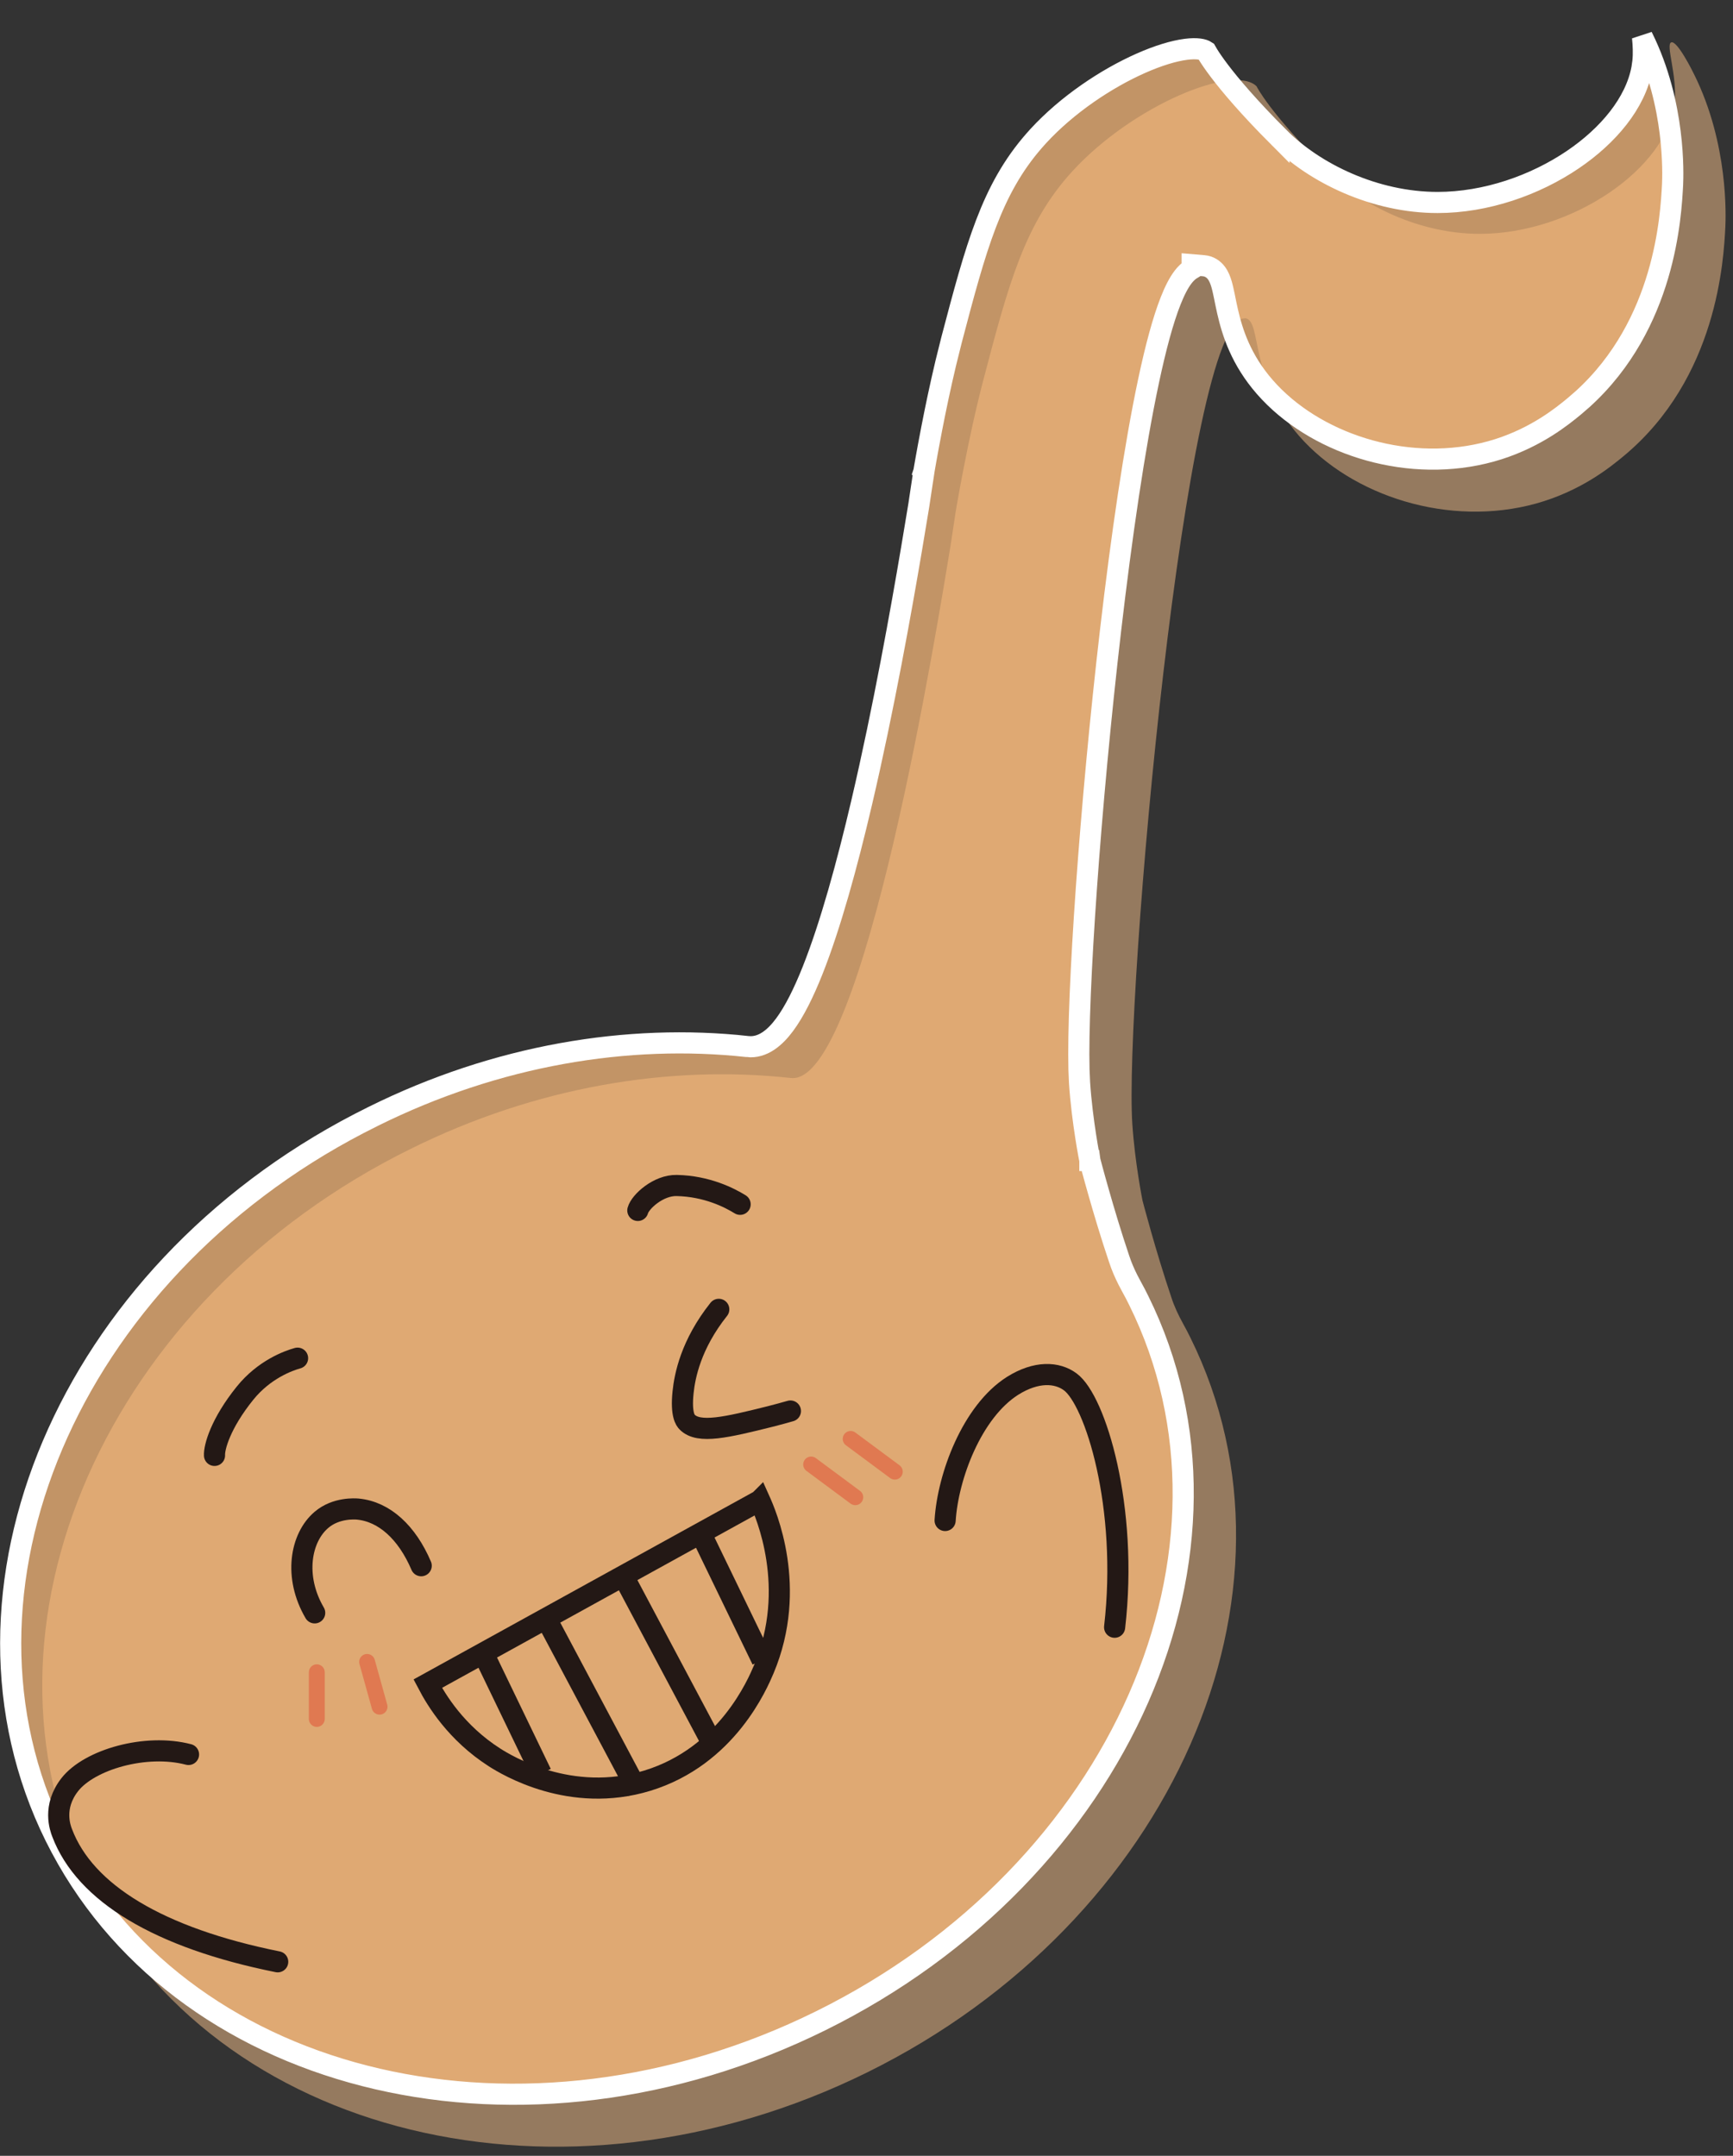 <svg width="82" height="102" viewBox="0 0 82 102" fill="none" xmlns="http://www.w3.org/2000/svg">
<rect x="0" y="0" width="82" height="102" fill="#333333" stroke="none"/>
<path d="M58.908 15.055C59.728 15.125 59.068 17.875 61.468 20.625C63.978 23.495 68.588 24.955 72.678 23.825C74.798 23.235 76.178 22.115 76.818 21.585C81.278 17.885 81.558 12.265 81.638 10.735C81.658 10.275 81.798 6.825 80.168 3.535C80.088 3.365 79.358 1.905 79.078 2.005C78.798 2.095 79.368 3.565 79.238 4.845C78.918 7.955 74.378 11.065 70.018 11.065C67.198 11.065 64.468 9.745 62.868 8.135C60.018 5.275 59.458 4.085 59.458 4.085C58.388 3.015 53.608 4.985 50.758 8.085C48.488 10.555 47.728 13.415 46.538 17.945C45.778 20.835 45.218 24.225 45.218 24.225C45.118 24.875 45.058 25.295 44.978 25.815C44.408 29.245 40.878 51.385 37.428 51.005C31.658 50.375 25.368 51.415 19.438 54.355C5.028 61.455 -1.812 77.015 4.158 89.085C10.128 101.155 26.638 105.165 41.048 98.045C55.458 90.925 62.298 75.365 56.328 63.295C56.218 63.065 56.098 62.845 55.978 62.625C55.758 62.225 55.568 61.825 55.428 61.395C54.668 59.145 54.058 56.795 54.058 56.795C54.058 56.795 53.698 54.995 53.578 53.185C53.188 47.395 56.098 14.825 58.908 15.065V15.055Z" fill="#F8C28C" fill-opacity="0.5"/>
<path d="M77.723 1.772C79.289 4.933 79.16 8.265 79.141 8.724C79.063 10.209 78.796 15.332 74.891 18.877L74.501 19.215C73.915 19.701 72.723 20.666 70.916 21.248L70.546 21.358C66.76 22.404 62.502 21.119 60.075 18.562L59.847 18.311C58.722 17.022 58.313 15.736 58.085 14.739C58.027 14.486 57.982 14.255 57.938 14.038C57.894 13.827 57.851 13.621 57.799 13.443C57.748 13.271 57.677 13.078 57.558 12.918C57.424 12.738 57.223 12.595 56.953 12.572L56.41 12.526V12.711C56.237 12.813 56.095 12.96 55.987 13.099C55.769 13.381 55.574 13.773 55.394 14.228C55.03 15.146 54.68 16.455 54.348 18.017C53.681 21.15 53.064 25.398 52.549 29.821C51.584 38.1 50.964 47.084 51.054 50.604L51.081 51.234C51.142 52.158 51.265 53.076 51.371 53.76C51.424 54.103 51.474 54.389 51.51 54.589C51.528 54.69 51.543 54.769 51.554 54.823C51.559 54.85 51.563 54.871 51.565 54.885C51.567 54.892 51.568 54.898 51.568 54.902C51.569 54.904 51.569 54.906 51.569 54.907V54.908H51.57L51.572 54.922L51.576 54.936L51.577 54.938C51.578 54.939 51.578 54.941 51.578 54.943C51.579 54.947 51.582 54.954 51.584 54.963C51.589 54.981 51.595 55.009 51.605 55.044C51.623 55.113 51.65 55.215 51.685 55.343C51.754 55.6 51.855 55.966 51.98 56.403C52.228 57.276 52.573 58.434 52.956 59.57V59.569C53.071 59.92 53.214 60.248 53.375 60.566L53.542 60.881C53.602 60.992 53.661 61.098 53.717 61.205L53.879 61.526L53.882 61.532C59.694 73.283 53.069 88.576 38.829 95.612C24.811 102.538 8.926 98.753 2.889 87.423L2.608 86.878C-3.113 75.311 3.218 60.312 16.999 53.154L17.661 52.819L17.662 52.818C23.508 49.919 29.702 48.897 35.375 49.516V49.517C36.094 49.596 36.68 49.083 37.123 48.486C37.59 47.858 38.032 46.963 38.45 45.912C39.289 43.8 40.079 40.931 40.773 37.967C41.815 33.516 42.653 28.798 43.127 25.996L43.474 23.912L43.475 23.906C43.515 23.645 43.55 23.409 43.587 23.158C43.624 22.907 43.665 22.64 43.715 22.316L43.714 22.315L43.715 22.312C43.716 22.306 43.718 22.296 43.72 22.284C43.724 22.259 43.73 22.222 43.738 22.173C43.755 22.076 43.779 21.933 43.812 21.752C43.876 21.392 43.969 20.88 44.086 20.279C44.261 19.376 44.49 18.274 44.752 17.176L45.023 16.087C46.183 11.673 46.91 8.973 48.929 6.661L49.128 6.438C50.501 4.945 52.35 3.716 53.98 2.994C54.796 2.632 55.535 2.408 56.114 2.333C56.659 2.264 56.944 2.34 57.065 2.421C57.09 2.465 57.123 2.523 57.167 2.594C57.273 2.765 57.442 3.016 57.698 3.354C58.211 4.03 59.078 5.061 60.516 6.503V6.502C62.203 8.201 65.059 9.58 68.02 9.58C70.312 9.58 72.633 8.766 74.426 7.55C76.091 6.421 77.386 4.884 77.69 3.241L77.737 2.912V2.911C77.776 2.526 77.757 2.131 77.719 1.765L77.723 1.772Z" fill="#FFBE7D" fill-opacity="0.7" stroke="white"/>
<path d="M14.08 64.26C13.65 64.38 12.5 64.79 11.59 65.92C10.43 67.36 10.13 68.48 10.15 68.86" stroke="#231815" stroke-miterlimit="10" stroke-linecap="round"/>
<path d="M30.18 57.27C30.29 56.86 31.15 56.07 32.02 56.09C33.45 56.12 34.52 56.67 35.02 56.98" stroke="#231815" stroke-miterlimit="10" stroke-linecap="round"/>
<path d="M14.89 76.31C13.89 74.6 14.22 72.75 15.21 71.91C15.9 71.32 16.81 71.39 16.93 71.4C18.19 71.52 19.26 72.51 19.93 74.08" stroke="#231815" stroke-miterlimit="10" stroke-linecap="round"/>
<path d="M34.01 61.95C32.69 63.61 32.4 65.1 32.32 65.88C32.21 66.94 32.44 67.21 32.51 67.28C33.06 67.85 34.39 67.53 36.44 67.02C36.83 66.92 37.16 66.83 37.4 66.76" stroke="#231815" stroke-miterlimit="10" stroke-linecap="round"/>
<path d="M8.92 83.01C6.9 82.48 4.23 83.25 3.3 84.44C2.48 85.49 2.85 86.49 2.94 86.72C4.02 89.57 7.52 91.69 13.14 92.82" stroke="#231815" stroke-miterlimit="10" stroke-linecap="round"/>
<path d="M44.72 71.94C44.85 69.85 45.99 66.79 47.91 65.57C49.04 64.86 50.02 64.92 50.64 65.38C51.82 66.24 53.4 71.3 52.74 76.99" stroke="#231815" stroke-miterlimit="10" stroke-linecap="round"/>
<path d="M35.95 70.99C36.22 71.59 37.77 75.11 36.14 78.98C35.85 79.66 34.41 83.09 30.63 84.25C27 85.36 23.98 83.52 23.4 83.15C21.59 81.99 20.66 80.46 20.24 79.66L35.94 71L35.95 70.99Z" stroke="#231815" stroke-miterlimit="10"/>
<path d="M22.86 78.21L25.61 83.91" stroke="#231815" stroke-miterlimit="10"/>
<path d="M25.98 76.84L30.18 84.74" stroke="#231815" stroke-miterlimit="10"/>
<path d="M29.53 74.64L33.73 82.54" stroke="#231815" stroke-miterlimit="10"/>
<path d="M33.3 72.84L36.06 78.54" stroke="#231815" stroke-miterlimit="10"/>
<path d="M14.99 79.12V81.33" stroke="#E07951" stroke-width="0.75" stroke-miterlimit="10" stroke-linecap="round"/>
<path d="M17.37 78.63L17.96 80.75" stroke="#E07951" stroke-width="0.75" stroke-miterlimit="10" stroke-linecap="round"/>
<path d="M38.38 69.29L40.47 70.84" stroke="#E07951" stroke-width="0.75" stroke-miterlimit="10" stroke-linecap="round"/>
<path d="M40.25 68.08L42.34 69.63" stroke="#E07951" stroke-width="0.75" stroke-miterlimit="10" stroke-linecap="round"/>
</svg>
